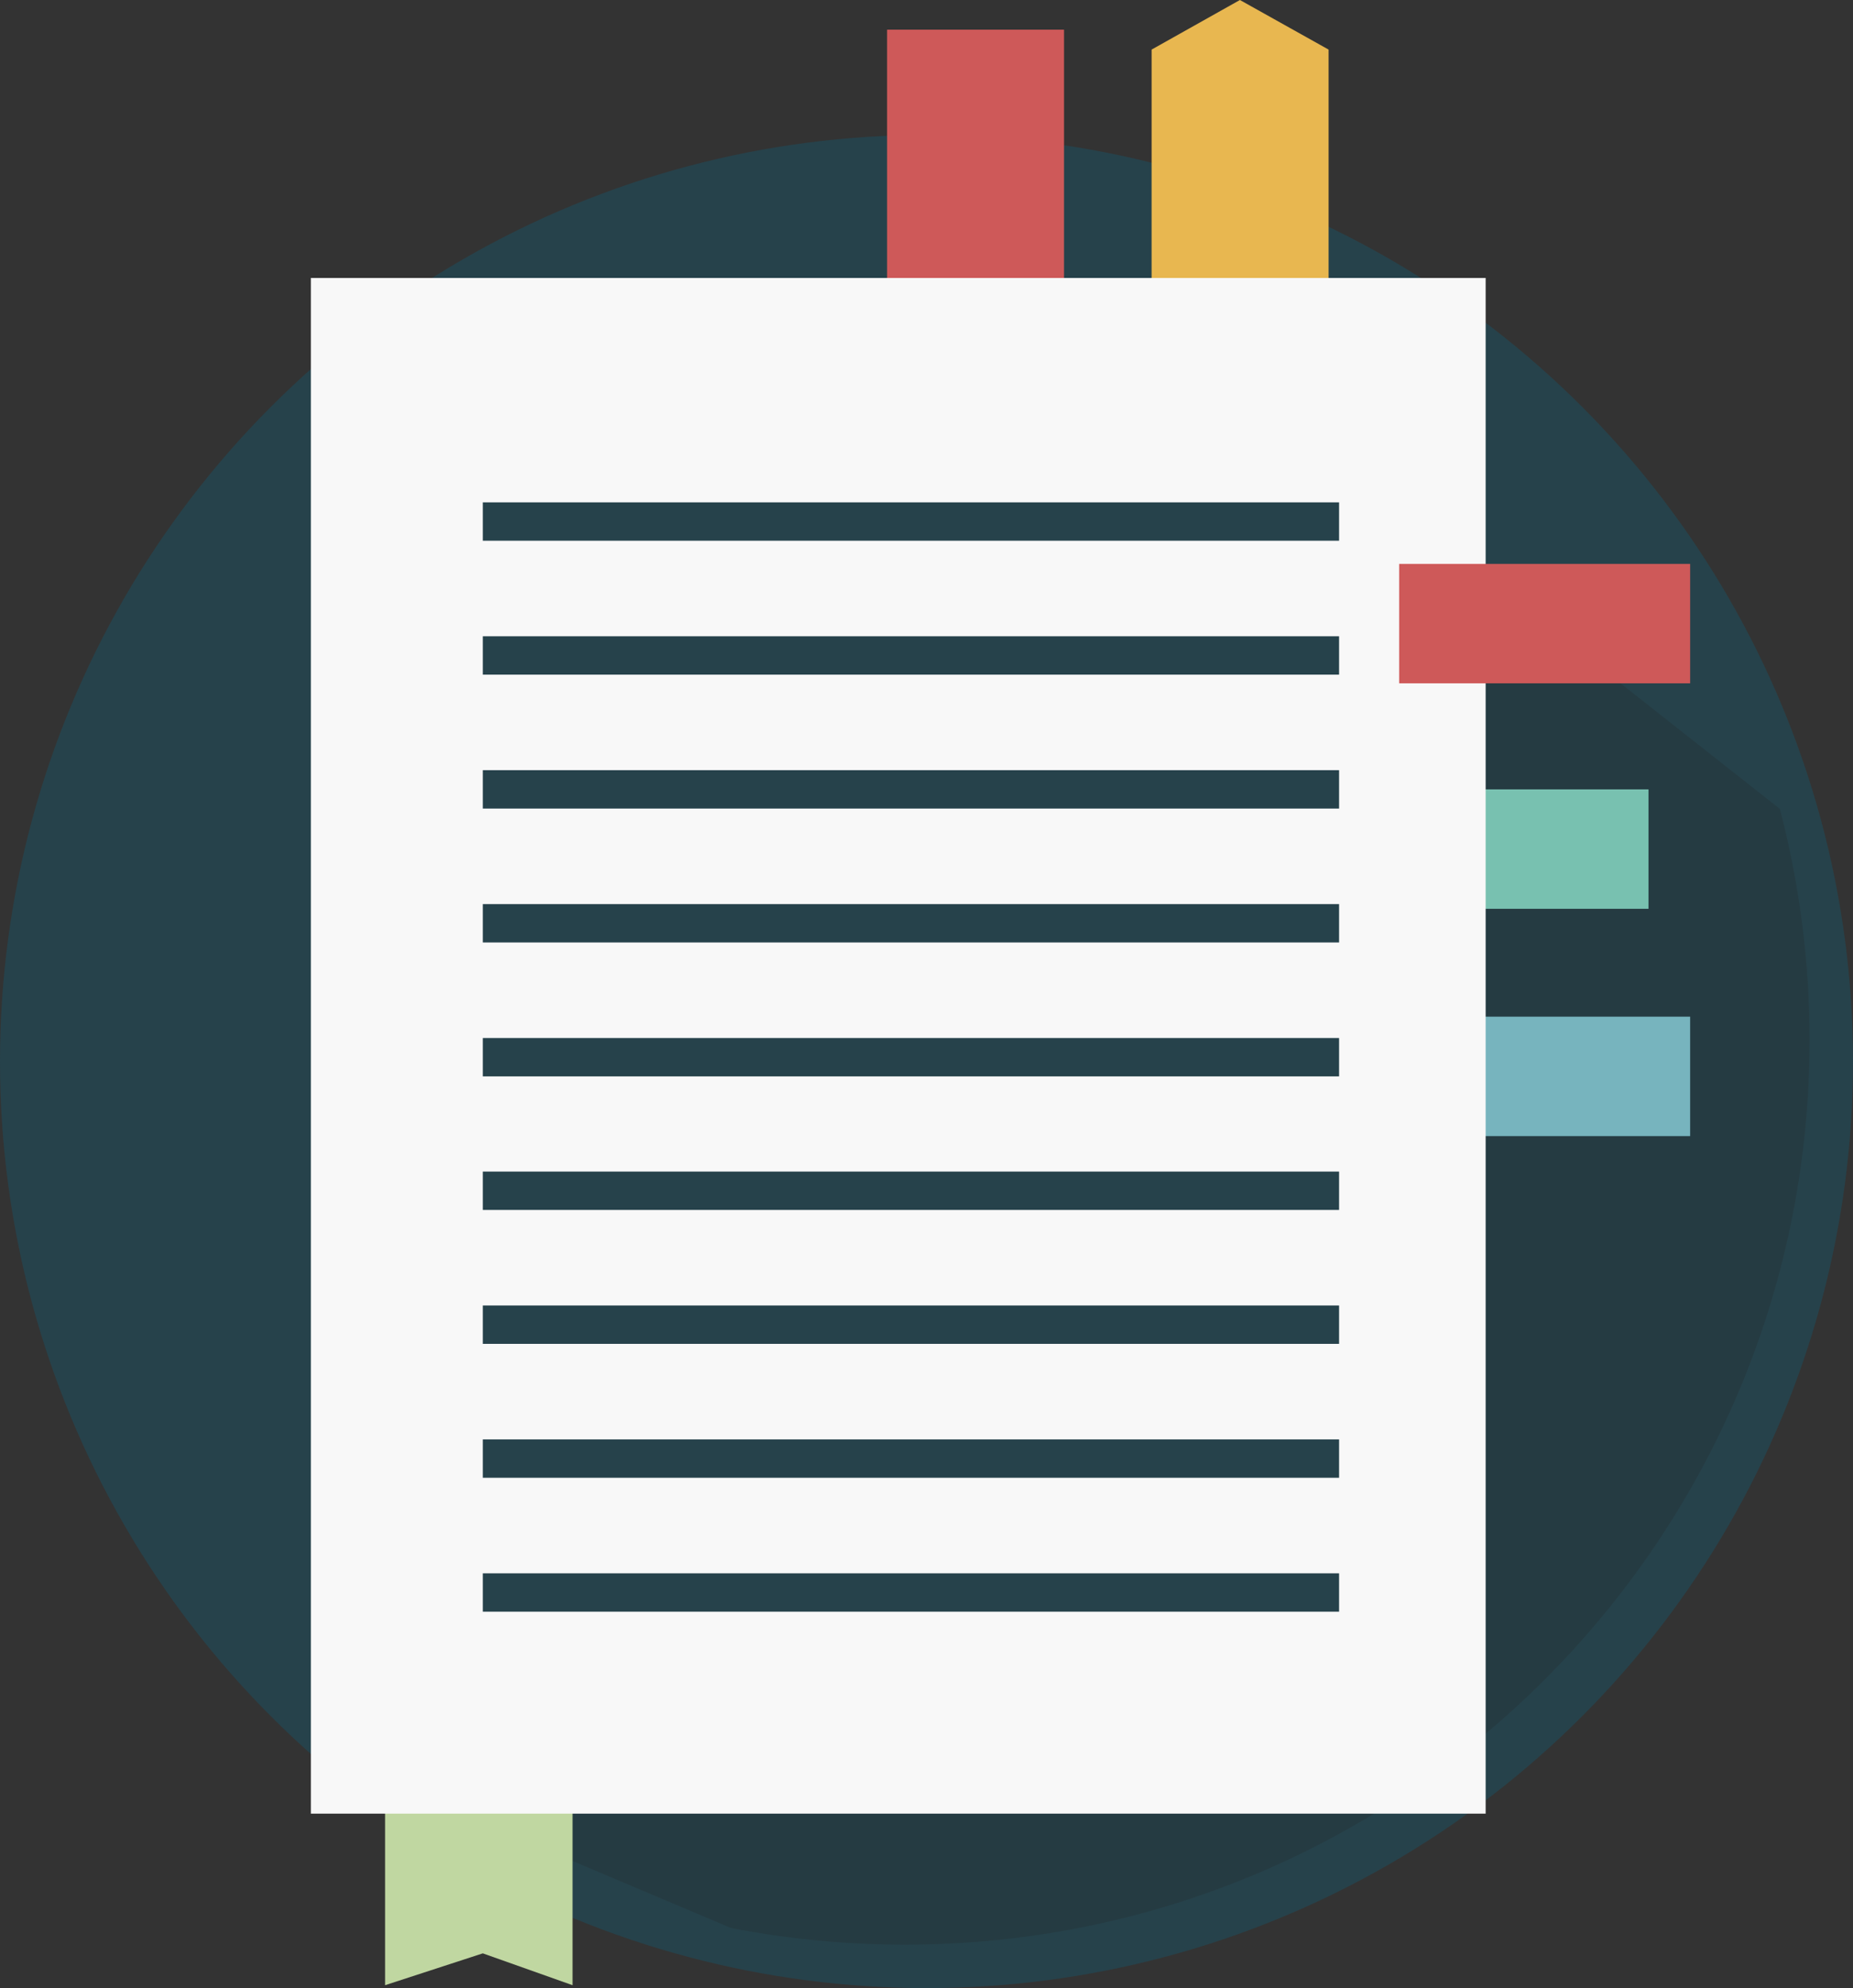 <?xml version="1.0" encoding="utf-8"?>
<!-- Generator: Adobe Illustrator 18.1.0, SVG Export Plug-In . SVG Version: 6.00 Build 0)  -->
<!DOCTYPE svg PUBLIC "-//W3C//DTD SVG 1.1//EN" "http://www.w3.org/Graphics/SVG/1.1/DTD/svg11.dtd">
<svg version="1.1" id="Livello_1" xmlns="http://www.w3.org/2000/svg" xmlns:xlink="http://www.w3.org/1999/xlink" x="0px" y="0px"
	 viewBox="0 0 512 549.3" enable-background="new 0 0 512 549.3" xml:space="preserve">
<rect x="0" y="0" width="512" height="549.3" fill="#333333" stroke="none"/>
<g>
	<circle fill="#26424B" cx="256" cy="293.3" r="256"/>
	<g>
		<path fill="#26424B" d="M500,287.3c0-22.1-2.9-43.4-8.2-63.8L359.3,119.1L136,504.8l66,27.9c15.5,3,31.6,4.6,48,4.6
			C388.1,537.3,500,425.4,500,287.3z"/>
		<path opacity="0.2" fill="#231F20" d="M500,287.3c0-22.1-2.9-43.4-8.2-63.8L359.3,119.1L136,504.8l66,27.9c15.5,3,31.6,4.6,48,4.6
			C388.1,537.3,500,425.4,500,287.3z"/>
	</g>
	<g>
		<polygon fill="#C0D7A1" points="158.2,548.5 133.4,539.7 106.4,548.5 106.4,467.9 158.2,467.9 		"/>
		<rect x="375.1" y="218.1" fill="#78C1B0" width="80.4" height="33"/>
		<rect x="245.1" y="8.2" fill="#CE5959" width="48.9" height="88.5"/>
		<rect x="386.6" y="280.9" fill="#77B4BE" width="80.4" height="33"/>
		<polygon fill="#E8B750" points="367.1,102.7 318.2,102.7 318.2,13.7 342.6,0 367.1,13.7 		"/>
		<rect x="85.9" y="76.8" fill="#F8F8F8" width="324.6" height="424.3"/>
		<rect x="133.4" y="138.8" fill="#26424B" width="236.6" height="10.6"/>
		<rect x="133.4" y="175.8" fill="#26424B" width="236.6" height="10.6"/>
		<rect x="133.4" y="212.8" fill="#26424B" width="236.6" height="10.6"/>
		<rect x="133.4" y="249.8" fill="#26424B" width="236.6" height="10.6"/>
		<rect x="133.4" y="286.8" fill="#26424B" width="236.6" height="10.6"/>
		<rect x="133.4" y="323.7" fill="#26424B" width="236.6" height="10.6"/>
		<rect x="133.4" y="360.7" fill="#26424B" width="236.6" height="10.6"/>
		<rect x="133.4" y="397.7" fill="#26424B" width="236.6" height="10.6"/>
		<rect x="133.4" y="434.7" fill="#26424B" width="236.6" height="10.6"/>
		<rect x="386.6" y="155.8" fill="#CE5959" width="80.4" height="33"/>
	</g>
</g>
<g>
</g>
<g>
</g>
<g>
</g>
<g>
</g>
<g>
</g>
<g>
</g>
<g>
</g>
<g>
</g>
<g>
</g>
<g>
</g>
<g>
</g>
<g>
</g>
<g>
</g>
<g>
</g>
<g>
</g>
</svg>
